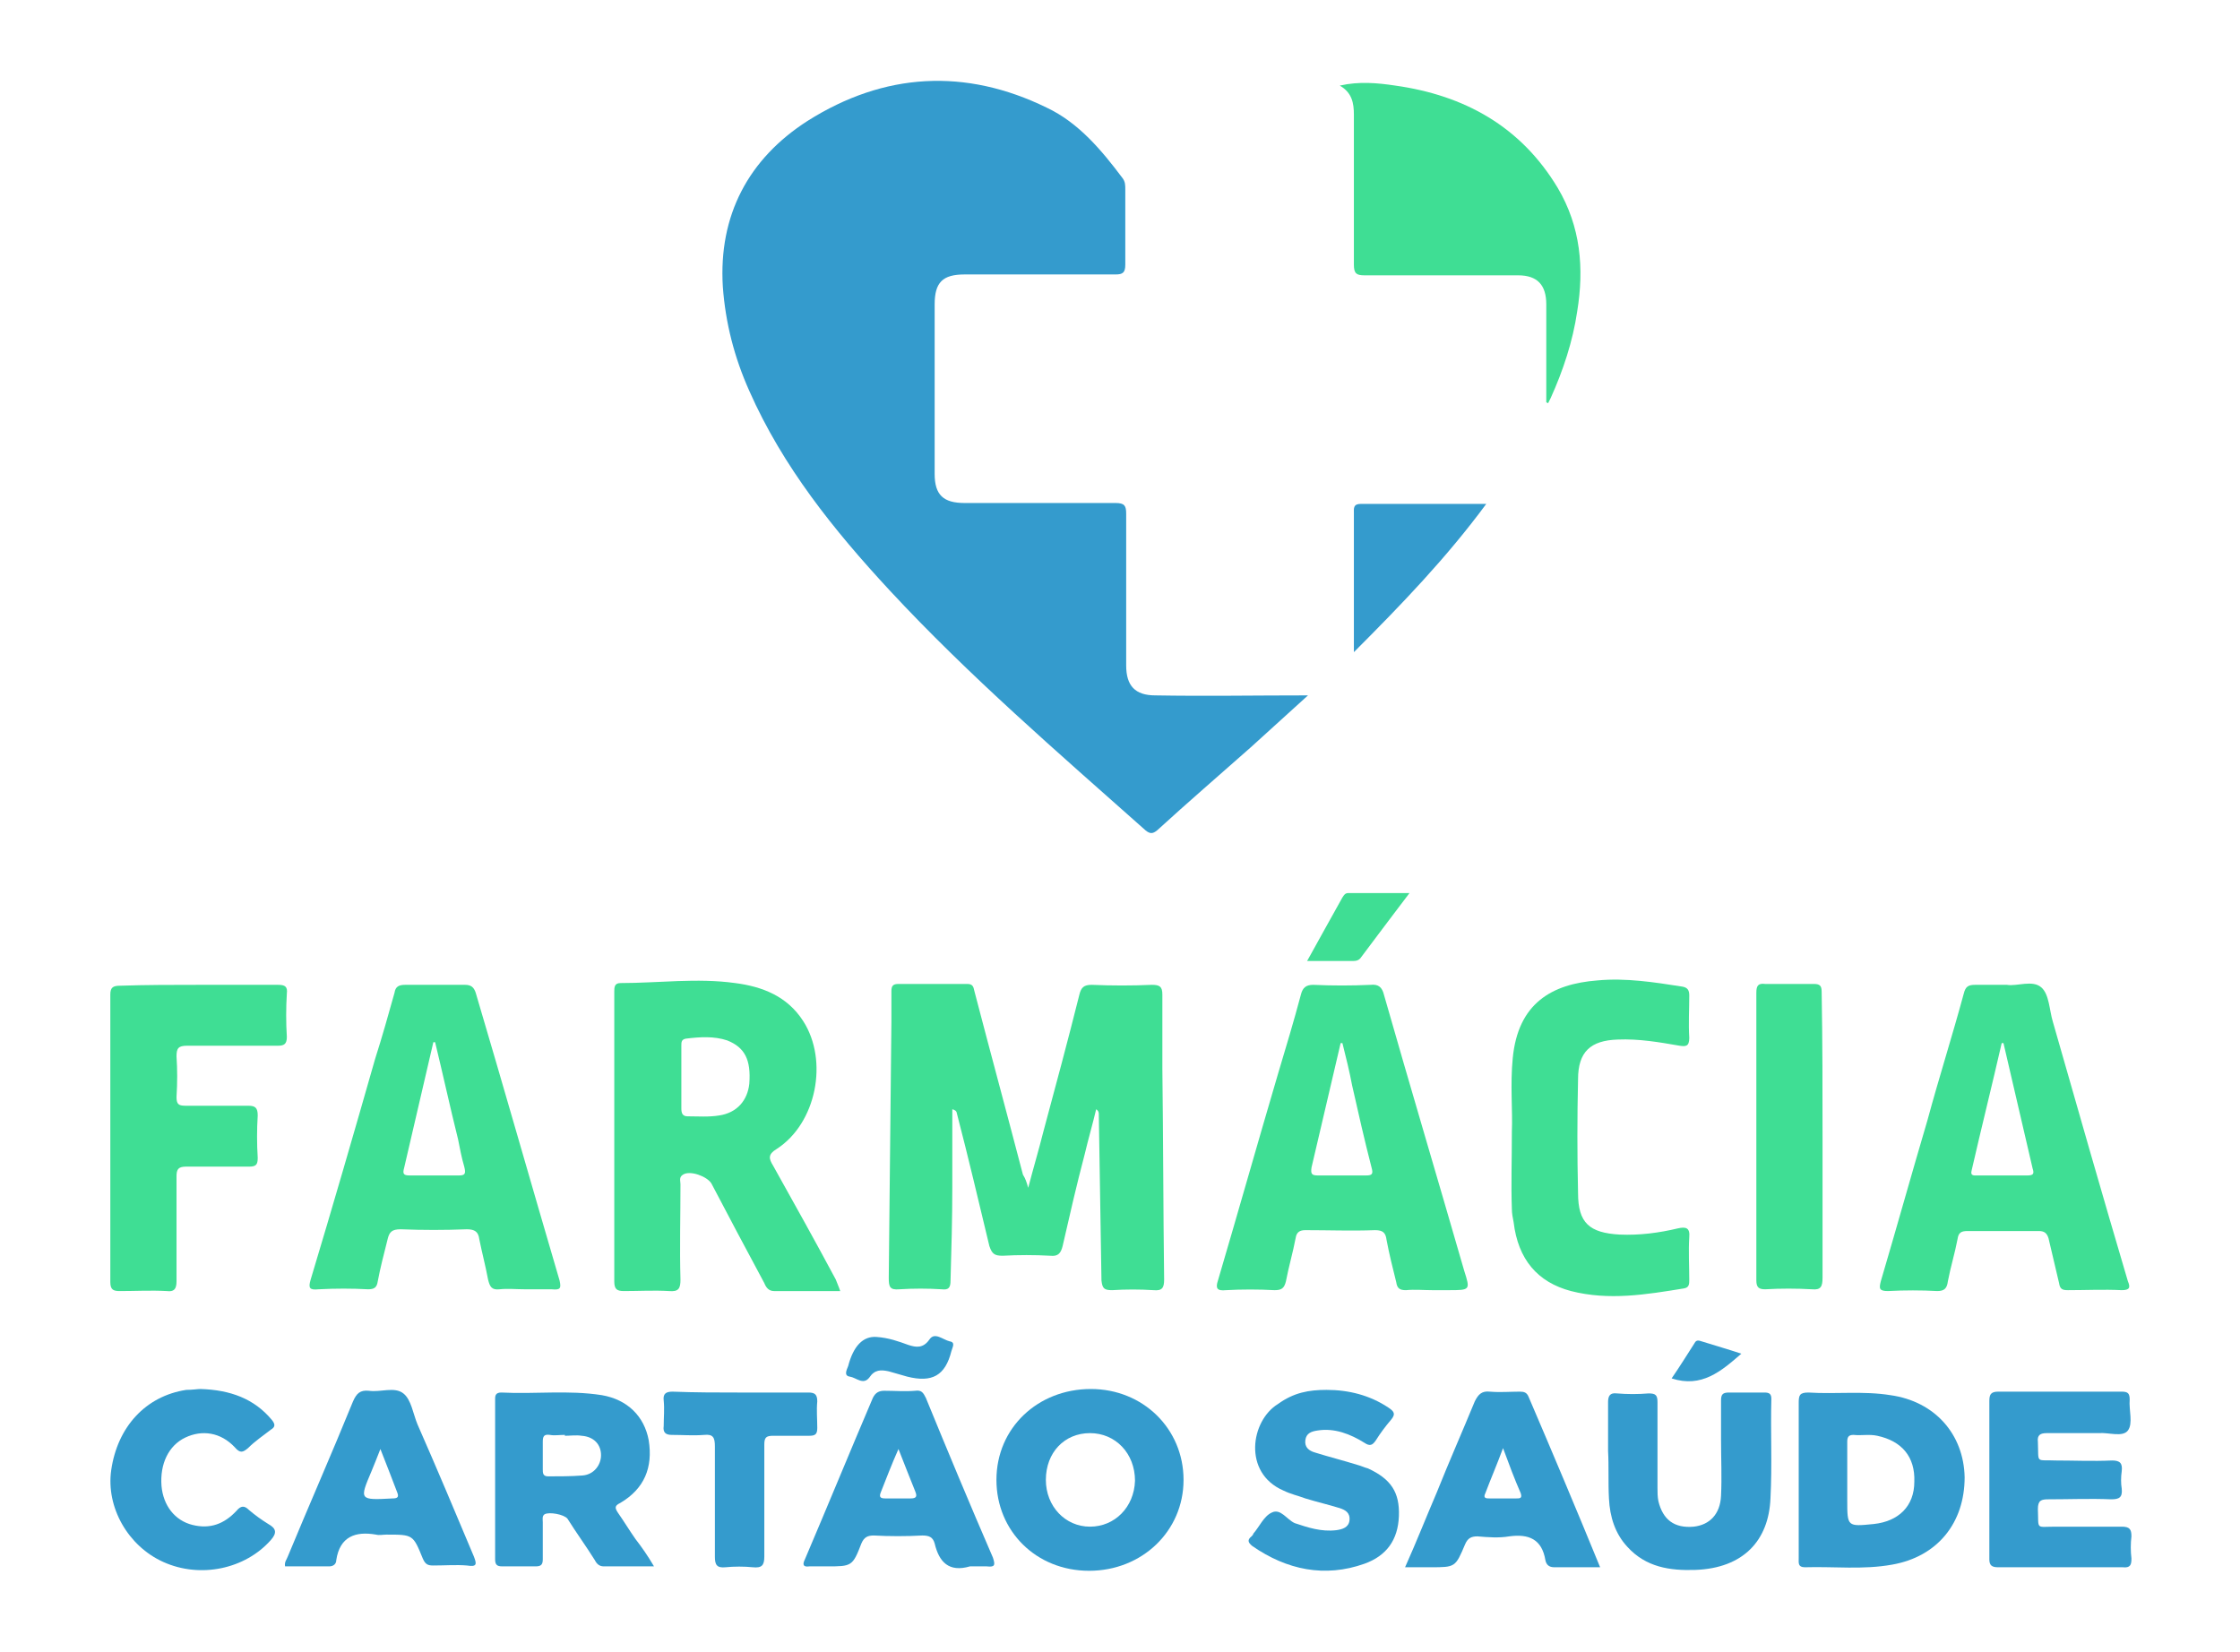 <?xml version="1.0" encoding="utf-8"?>
<!-- Generator: Adobe Illustrator 25.0.0, SVG Export Plug-In . SVG Version: 6.00 Build 0)  -->
<svg version="1.1" id="Camada_1" xmlns="http://www.w3.org/2000/svg" xmlns:xlink="http://www.w3.org/1999/xlink" x="0px" y="0px"
	 viewBox="0 0 253.8 187.2" style="enable-background:new 0 0 253.8 187.2;" xml:space="preserve">
<style type="text/css">
	.st0{fill:#349BCD;}
	.st1{fill:#3FDE94;}
</style>
<path class="st0" d="M148.2,78.8c-2.3,2.1-4.4,4-6.5,5.9c-3.5,3.1-7.1,6.2-10.6,9.4c-0.5,0.4-0.8,0.4-1.3,0
	c-9.9-8.8-20-17.5-29-27.2c-6.3-6.8-12.1-14-15.9-22.6c-1.7-3.8-2.7-7.7-3-11.8c-0.5-8.1,2.9-14.5,9.6-18.8c8.7-5.5,17.9-6,27.1-1.5
	c3.6,1.7,6.2,4.8,8.6,8c0.3,0.4,0.3,0.8,0.3,1.3c0,2.8,0,5.7,0,8.5c0,0.9-0.3,1.1-1.1,1.1c-5.7,0-11.4,0-17.1,0
	c-2.5,0-3.4,0.9-3.4,3.4c0,6.4,0,12.8,0,19.2c0,2.4,1,3.3,3.4,3.3c5.7,0,11.4,0,17.1,0c1,0,1.2,0.3,1.2,1.2c0,5.7,0,11.4,0,17.2
	c0,2.3,1,3.4,3.3,3.4C136.5,78.9,142.2,78.8,148.2,78.8z"/>
<path class="st0" d="M168.4,57.1c-4.5,6.1-9.6,11.4-15,16.8c0-1.3,0-2.2,0-3.1c0-4.2,0-8.4,0-12.6c0-0.6-0.1-1.1,0.8-1.1
	C158.8,57.1,163.5,57.1,168.4,57.1z"/>
<path class="st0" d="M225.4,167.6c0-2.9,0-5.8,0-8.8c0-0.7,0.1-1.1,1-1.1c4.7,0,9.3,0,14,0c0.7,0,0.9,0.2,0.9,0.9
	c-0.1,1.2,0.4,2.7-0.2,3.5c-0.6,0.8-2.2,0.2-3.3,0.3c-2,0-3.9,0-5.9,0c-0.7,0-1.1,0.2-1,1c0.1,2.5-0.3,2,2,2.1c2.1,0,4.2,0.1,6.4,0
	c0.9,0,1.2,0.3,1.1,1.2c-0.1,0.7-0.1,1.4,0,2c0.1,1-0.3,1.2-1.2,1.2c-2.4-0.1-4.7,0-7.1,0c-0.8,0-1.2,0.1-1.2,1.1c0.1,2.4-0.3,2,2,2
	c2.5,0,5,0,7.5,0c0.9,0,1.1,0.3,1.1,1.1c-0.1,0.8-0.1,1.7,0,2.5c0,0.7-0.1,1.1-1,1c-4.7,0-9.4,0-14.1,0c-0.7,0-1-0.2-1-0.9
	C225.4,173.6,225.4,170.6,225.4,167.6z"/>
<path class="st0" d="M182.2,164.4c0-1.8,0-3.7,0-5.5c0-0.7,0.2-1.1,1-1c1.2,0.1,2.4,0.1,3.6,0c0.8,0,1,0.2,1,1c0,3.2,0,6.5,0,9.7
	c0,0.5,0,1,0.1,1.5c0.5,2.1,1.8,3.1,4,2.9c1.8-0.2,3-1.4,3.1-3.5s0-4.2,0-6.4c0-1.5,0-3,0-4.4c0-0.7,0.2-0.9,0.9-0.9
	c1.3,0,2.6,0,4,0c0.5,0,0.8,0.1,0.8,0.7c-0.1,3.8,0.1,7.5-0.1,11.3c-0.2,4.8-3.1,7.9-8.5,8.1c-2.9,0.1-5.6-0.3-7.7-2.6
	c-1.4-1.5-2-3.4-2.1-5.5C182.2,168,182.3,166.2,182.2,164.4L182.2,164.4z"/>
<path class="st0" d="M150.3,157.5c2.5,0,4.9,0.6,7,2c0.6,0.4,0.9,0.7,0.3,1.4c-0.6,0.7-1.2,1.5-1.7,2.3c-0.4,0.6-0.7,0.7-1.3,0.3
	c-1.6-1-3.4-1.7-5.3-1.4c-0.7,0.1-1.3,0.3-1.4,1.1c-0.1,0.8,0.4,1.2,1.1,1.4c1.6,0.5,3.2,0.9,4.8,1.4c0.4,0.1,0.8,0.3,1.2,0.4
	c2.6,1.2,3.6,2.7,3.5,5.4s-1.4,4.5-3.9,5.4c-4.5,1.6-8.8,0.7-12.7-2c-0.5-0.4-0.6-0.7-0.1-1.1c0.1-0.1,0.2-0.2,0.2-0.3
	c0.7-0.8,1.2-2,2.1-2.4c1-0.5,1.7,0.8,2.6,1.2c1.5,0.5,3,1,4.7,0.8c0.7-0.1,1.4-0.3,1.5-1.1c0.1-0.9-0.5-1.2-1.1-1.4
	c-1.3-0.4-2.6-0.7-3.9-1.1c-0.8-0.3-1.7-0.5-2.5-0.9c-4.6-2-3.7-7.9-0.6-9.8C146.6,157.8,148.3,157.5,150.3,157.5z"/>
<path class="st0" d="M22.7,157.4c3.4,0.1,6.1,1.1,8.1,3.5c0.4,0.5,0.4,0.8-0.1,1.1c-0.9,0.7-1.8,1.3-2.6,2.1
	c-0.6,0.5-0.9,0.6-1.5-0.1c-1.6-1.7-3.7-2-5.6-1.1s-2.9,3-2.7,5.5c0.2,2.2,1.5,3.9,3.5,4.4s3.6-0.1,5-1.6c0.5-0.6,0.9-0.6,1.4-0.1
	c0.7,0.6,1.4,1.1,2.2,1.6c0.9,0.5,1,1,0.3,1.8c-2.9,3.3-8,4.4-12.2,2.5c-4-1.8-6.5-6.2-5.9-10.4c0.7-4.9,3.9-8.4,8.5-9.1
	C21.8,157.5,22.4,157.4,22.7,157.4z"/>
<path class="st0" d="M83.8,157.8c2.6,0,5.2,0,7.8,0c0.7,0,1,0.2,1,1c-0.1,1,0,2,0,3c0,0.7-0.2,0.9-0.9,0.9c-1.4,0-2.7,0-4.1,0
	c-0.8,0-1,0.2-1,1c0,4.2,0,8.5,0,12.7c0,1-0.3,1.3-1.3,1.2s-2.1-0.1-3.1,0s-1.2-0.3-1.2-1.2c0-4.2,0-8.3,0-12.5c0-1-0.2-1.4-1.2-1.3
	c-1.2,0.1-2.5,0-3.7,0c-0.7,0-1-0.3-0.9-1c0-1,0.1-1.9,0-2.9c-0.1-0.8,0.3-1,1-1C78.8,157.8,81.3,157.8,83.8,157.8z"/>
<path class="st0" d="M99.3,151.5c1.4,0.1,2.5,0.5,3.6,0.9c0.9,0.3,1.7,0.4,2.4-0.6c0.6-0.9,1.5,0,2.3,0.2c0.7,0.1,0.3,0.7,0.2,1.1
	c-0.7,2.8-2.2,3.6-5,2.9c-0.7-0.2-1.4-0.4-2.1-0.6c-0.9-0.2-1.6-0.2-2.2,0.7c-0.7,0.9-1.5,0-2.2-0.1s-0.4-0.7-0.2-1.2
	C96.7,152.5,97.8,151.4,99.3,151.5z"/>
<path class="st0" d="M197.3,153.4c-2.3,2-4.5,3.9-7.9,2.8c0.9-1.3,1.7-2.6,2.6-4c0.2-0.4,0.5-0.3,0.8-0.2
	C194.4,152.5,195.8,152.9,197.3,153.4z"/>
<g>
	<path class="st1" d="M175.2,45.6c0-3.7,0-7.4,0-11.1c0-2.2-1-3.3-3.2-3.3c-5.8,0-11.6,0-17.4,0c-0.9,0-1.2-0.2-1.2-1.2
		c0-5.7,0-11.4,0-17c0-1.3-0.2-2.5-1.6-3.3c2.2-0.5,4.3-0.3,6.3,0c7.8,1.1,14.2,4.6,18.4,11.6c2.6,4.4,3,9.1,2.2,14
		c-0.5,3.4-1.6,6.7-3,9.8c-0.1,0.2-0.2,0.4-0.3,0.6C175.3,45.6,175.2,45.6,175.2,45.6z"/>
	<path class="st1" d="M116.5,134.6c0.6-2.3,1.2-4.3,1.7-6.3c1.4-5.2,2.8-10.4,4.1-15.6c0.2-0.8,0.5-1.1,1.4-1.1
		c2.3,0.1,4.6,0.1,6.8,0c0.9,0,1.2,0.2,1.2,1.1c0,2.8,0,5.6,0,8.4c0.1,8,0.1,15.9,0.2,23.9c0,0.9-0.2,1.3-1.2,1.2
		c-1.6-0.1-3.1-0.1-4.7,0c-0.9,0-1.1-0.2-1.2-1.1c-0.1-6.3-0.2-12.5-0.3-18.8c0-0.2,0-0.4-0.3-0.6c-0.4,1.7-0.9,3.4-1.3,5.1
		c-0.9,3.4-1.7,6.9-2.5,10.4c-0.2,0.8-0.5,1.2-1.4,1.1c-1.8-0.1-3.6-0.1-5.4,0c-0.9,0-1.2-0.2-1.5-1.1c-1.2-5-2.4-10.1-3.7-15.1
		c0-0.1-0.1-0.3-0.5-0.4c0,3,0,6,0,8.9c0,3.5-0.1,7-0.2,10.5c0,0.8-0.2,1.1-1,1c-1.6-0.1-3.2-0.1-4.8,0c-1.1,0.1-1.2-0.3-1.2-1.3
		c0.1-9.7,0.2-19.3,0.3-29c0-1.2,0-2.3,0-3.5c0-0.6,0.2-0.8,0.8-0.8c2.6,0,5.2,0,7.8,0c0.6,0,0.7,0.3,0.8,0.8
		c1.8,6.9,3.7,13.9,5.5,20.8C116.2,133.6,116.3,133.9,116.5,134.6z"/>
	<path class="st1" d="M22.6,111.6c3,0,5.9,0,8.9,0c0.8,0,1.1,0.2,1,1c-0.1,1.6-0.1,3.3,0,4.9c0,0.8-0.3,1-1,1c-3.4,0-6.9,0-10.3,0
		c-1,0-1.2,0.3-1.2,1.2c0.1,1.5,0.1,3,0,4.6c0,0.8,0.2,1,1,1c2.4,0,4.7,0,7.1,0c0.8,0,1.1,0.2,1.1,1.1c-0.1,1.6-0.1,3.2,0,4.8
		c0,0.8-0.2,1-1,1c-2.4,0-4.7,0-7.1,0c-0.9,0-1.1,0.3-1.1,1.1c0,4,0,7.9,0,11.9c0,0.9-0.3,1.2-1.1,1.1c-1.8-0.1-3.5,0-5.3,0
		c-0.7,0-1.1-0.1-1.1-1c0-10.9,0-21.7,0-32.6c0-0.8,0.3-1,1.1-1C16.6,111.6,19.6,111.6,22.6,111.6z"/>
	<path class="st1" d="M171.3,128.2c0.1-2.3-0.2-5.3,0.1-8.3c0.6-6.2,4.4-8.4,9.6-8.8c3.2-0.3,6.4,0.2,9.6,0.7c0.6,0.1,0.8,0.4,0.8,1
		c0,1.6-0.1,3.2,0,4.8c0,1-0.4,1-1.1,0.9c-2.3-0.4-4.6-0.8-7-0.7c-3.1,0.1-4.5,1.4-4.5,4.5c-0.1,4.3-0.1,8.6,0,12.9
		c0,3.4,1.3,4.5,4.7,4.7c2.3,0.1,4.5-0.2,6.6-0.7c0.9-0.2,1.4-0.1,1.3,1c-0.1,1.6,0,3.2,0,4.8c0,0.5,0,0.9-0.6,1
		c-4.3,0.7-8.5,1.4-12.8,0.3c-3.8-1-6-3.6-6.5-7.8c-0.1-0.5-0.2-1-0.2-1.5C171.2,134.2,171.3,131.6,171.3,128.2z"/>
	<path class="st1" d="M206.5,128.9c0,5.3,0,10.6,0,15.9c0,1-0.2,1.4-1.2,1.3c-1.8-0.1-3.5-0.1-5.3,0c-0.7,0-1-0.2-1-1
		c0-10.9,0-21.7,0-32.6c0-0.8,0.2-1.1,1-1c1.8,0,3.7,0,5.5,0c0.7,0,0.9,0.2,0.9,0.9C206.5,118,206.5,123.5,206.5,128.9z"/>
	<path class="st1" d="M148.1,108.9c1.4-2.5,2.7-4.9,4-7.2c0.2-0.3,0.3-0.5,0.7-0.5c2.2,0,4.4,0,6.9,0c-1.9,2.5-3.7,4.9-5.5,7.3
		c-0.2,0.3-0.5,0.4-0.9,0.4C151.6,108.9,150,108.9,148.1,108.9z"/>
	<path class="st1" d="M94.7,145c-2.3-4.3-4.7-8.6-7.1-12.9c-0.5-0.8-0.6-1.3,0.4-1.9c4.5-2.9,5.9-10,3-14.5
		c-1.8-2.8-4.6-3.9-7.7-4.3c-4.3-0.6-8.7,0-13,0c-0.7,0-0.7,0.5-0.7,1c0,10.9,0,21.9,0,32.8c0,0.9,0.3,1.1,1.1,1.1
		c1.7,0,3.4-0.1,5.1,0c1.1,0.1,1.3-0.3,1.3-1.3c-0.1-3.6,0-7.2,0-10.8c0-0.4-0.2-0.8,0.3-1.1c0.8-0.5,2.7,0.2,3.2,1
		c2,3.8,4,7.6,6,11.3c0.2,0.5,0.5,0.9,1.1,0.9c2.4,0,4.9,0,7.5,0C95,145.7,94.8,145.3,94.7,145z M84.9,122.8
		c-0.2,1.9-1.4,3.3-3.4,3.6c-1.2,0.2-2.4,0.1-3.6,0.1c-0.6,0-0.7-0.4-0.7-0.9c0-1.2,0-2.4,0-3.6s0-2.3,0-3.5c0-0.4,0-0.7,0.5-0.8
		c1.6-0.2,3.2-0.3,4.7,0.2C84.4,118.7,85.1,120.1,84.9,122.8z"/>
	<path class="st1" d="M165.9,144c-3-10.4-6.1-20.8-9.1-31.3c-0.2-0.8-0.6-1.2-1.5-1.1c-2.2,0.1-4.3,0.1-6.5,0
		c-0.8,0-1.2,0.3-1.4,1.1c-0.8,3-1.7,6-2.6,9c-2.3,7.8-4.5,15.6-6.8,23.4c-0.3,0.9-0.1,1.2,0.9,1.1c1.8-0.1,3.7-0.1,5.5,0
		c0.8,0,1.1-0.2,1.3-1c0.3-1.6,0.8-3.3,1.1-4.9c0.1-0.7,0.5-0.9,1.1-0.9c2.6,0,5.3,0.1,7.9,0c0.9,0,1.2,0.3,1.3,1.1
		c0.3,1.6,0.7,3.2,1.1,4.8c0.1,0.7,0.4,0.9,1.1,0.9c1-0.1,2,0,3,0c0.6,0,1.2,0,1.8,0C166.6,146.2,166.6,146.2,165.9,144z
		 M154.8,133.2c-1.8,0-3.7,0-5.5,0c-0.7,0-0.8-0.2-0.7-0.9c1.1-4.7,2.2-9.4,3.3-14.1c0.1,0,0.2,0,0.2,0c0.4,1.6,0.8,3.2,1.1,4.8
		c0.7,3.1,1.4,6.2,2.2,9.3C155.6,133,155.5,133.2,154.8,133.2z"/>
	<path class="st1" d="M63.4,145.1c-3.2-10.9-6.3-21.8-9.5-32.6c-0.2-0.6-0.5-0.9-1.2-0.9c-2.3,0-4.6,0-6.8,0c-0.7,0-1.1,0.2-1.2,0.9
		c-0.7,2.5-1.4,5-2.2,7.5c-2.4,8.4-4.8,16.7-7.3,25c-0.3,1-0.1,1.2,0.9,1.1c1.9-0.1,3.8-0.1,5.6,0c0.7,0,1-0.2,1.1-0.9
		c0.3-1.6,0.7-3.1,1.1-4.7c0.2-0.9,0.5-1.2,1.5-1.2c2.5,0.1,5,0.1,7.5,0c0.9,0,1.3,0.3,1.4,1.1c0.3,1.5,0.7,3,1,4.6
		c0.2,0.8,0.4,1.2,1.3,1.1c0.9-0.1,1.9,0,2.9,0s2,0,3,0C63.5,146.2,63.6,146,63.4,145.1z M52,133.2c-1.9,0-3.8,0-5.6,0
		c-0.7,0-0.8-0.2-0.6-0.9c1.1-4.7,2.2-9.5,3.3-14.2c0.1,0,0.2,0,0.2,0c0.9,3.7,1.7,7.4,2.6,11c0.2,1,0.4,2.1,0.7,3.1
		C52.8,133,52.7,133.2,52,133.2z"/>
	<path class="st1" d="M241.1,145.2c-2.9-9.8-5.7-19.6-8.5-29.4c-0.4-1.3-0.4-3.1-1.3-3.9c-1-0.9-2.8-0.1-3.9-0.3c-1.4,0-2.5,0-3.6,0
		c-0.8,0-1.1,0.2-1.3,1c-1.3,4.8-2.8,9.5-4.1,14.3c-1.8,6.1-3.5,12.2-5.3,18.3c-0.2,0.8-0.2,1.1,0.8,1.1c1.9-0.1,3.8-0.1,5.6,0
		c0.8,0,1.1-0.3,1.2-1.1c0.3-1.6,0.8-3.2,1.1-4.8c0.1-0.7,0.4-0.9,1.1-0.9c2.7,0,5.4,0,8.1,0c0.6,0,0.9,0.2,1.1,0.8
		c0.4,1.7,0.8,3.4,1.2,5.1c0.1,0.7,0.4,0.8,1,0.8c2,0,4.1-0.1,6.1,0C241.3,146.2,241.4,145.9,241.1,145.2z M229.7,133.2
		c-1.9,0-3.8,0-5.6,0c-0.4,0-0.9,0.1-0.7-0.6c1.1-4.8,2.3-9.6,3.4-14.4c0.1,0,0.2,0,0.2,0c1.1,4.7,2.2,9.5,3.3,14.2
		C230.5,133,230.4,133.2,229.7,133.2z"/>
</g>
<path class="st0" d="M214.2,158.1c-3.1-0.5-6.2-0.1-9.3-0.3c-1,0-1.1,0.3-1.1,1.2c0,2.9,0,5.8,0,8.7c0,3,0,5.9,0,8.9
	c0,0.5-0.1,1,0.7,1c3.3-0.1,6.6,0.3,9.9-0.3c5.1-0.9,8.2-4.7,8.2-9.9C222.5,162.5,219.2,158.8,214.2,158.1z M212.3,172.7
	c-3,0.3-3,0.3-3-2.7c0-0.8,0-1.6,0-2.4c0-1.4,0-2.8,0-4.2c0-0.5,0.1-0.8,0.7-0.8c0.9,0.1,1.8-0.1,2.7,0.1c2.8,0.6,4.3,2.4,4.2,5.2
	C216.9,170.7,215.1,172.4,212.3,172.7z"/>
<path class="st0" d="M123.6,157.4c-6,0-10.7,4.4-10.7,10.3c0,5.8,4.5,10.3,10.5,10.3c6,0,10.7-4.5,10.7-10.3
	S129.5,157.4,123.6,157.4z M123.5,173c-2.8,0-5-2.3-5-5.3c0-3.1,2.1-5.3,5-5.3s5.1,2.3,5.1,5.4C128.5,170.8,126.3,173,123.5,173z"/>
<path class="st0" d="M72,174.4c-0.7-1-1.3-2-2-3c-0.4-0.6-0.3-0.8,0.3-1.1c2.7-1.6,3.7-4,3.2-7.1c-0.5-2.7-2.4-4.6-5.3-5.1
	c-3.8-0.6-7.6-0.1-11.4-0.3c-0.6,0-0.7,0.3-0.7,0.7c0,6.1,0,12.1,0,18.2c0,0.6,0.2,0.8,0.8,0.8c1.3,0,2.6,0,3.8,0
	c0.6,0,0.8-0.2,0.8-0.8c0-1.4,0-2.8,0-4.2c0-0.3-0.1-0.7,0.2-0.9c0.5-0.3,2.2,0,2.6,0.5c1,1.6,2.1,3.1,3.1,4.7
	c0.2,0.4,0.5,0.7,1,0.7c1.8,0,3.7,0,5.7,0C73.4,176.3,72.7,175.3,72,174.4z M66,167.2c-1.3,0.1-2.6,0.1-3.9,0.1
	c-0.6,0-0.6-0.4-0.6-0.8c0-1,0-2.1,0-3.1c0-0.6,0.1-0.9,0.8-0.8c0.5,0.1,1.1,0,1.7,0c0,0,0,0,0,0.1c0.6,0,1.3-0.1,1.9,0
	c1.4,0.1,2.2,1,2.2,2.2C68.1,166,67.3,167.1,66,167.2z"/>
<path class="st0" d="M173.2,158.3c-0.2-0.5-0.5-0.6-1-0.6c-1.1,0-2.2,0.1-3.4,0c-0.9-0.1-1.3,0.3-1.7,1.1c-1.4,3.4-2.9,6.8-4.3,10.3
	c-1.2,2.8-2.3,5.6-3.6,8.5c1.1,0,2,0,2.9,0c2.8,0,2.8,0,3.9-2.6c0.3-0.7,0.7-0.9,1.4-0.9c1.2,0.1,2.4,0.2,3.6,0
	c2.2-0.3,3.7,0.3,4.1,2.7c0.1,0.5,0.4,0.8,1,0.8c1.7,0,3.3,0,5.2,0C178.6,171,175.9,164.6,173.2,158.3z M171.8,169.8c-1,0-2,0-3,0
	c-0.4,0-0.8,0-0.5-0.6c0.6-1.6,1.3-3.2,2-5.1c0.7,1.9,1.3,3.5,2,5.1C172.5,169.8,172.2,169.8,171.8,169.8z"/>
<path class="st0" d="M53.7,176.4c-2.1-5-4.2-10-6.4-15c-0.5-1.2-0.7-2.8-1.6-3.5c-1-0.8-2.6-0.1-3.9-0.3c-1-0.1-1.4,0.3-1.8,1.2
	c-2.4,5.9-5,11.8-7.4,17.6c-0.1,0.3-0.4,0.6-0.3,1.1c1.7,0,3.3,0,5,0c0.5,0,0.8-0.3,0.8-0.7c0.4-2.7,2.2-3.3,4.5-2.9
	c0.4,0.1,0.8,0,1.2,0c3,0,3,0,4.1,2.7c0.3,0.7,0.6,0.8,1.2,0.8c1.3,0,2.6-0.1,3.8,0C54.1,177.6,54,177.2,53.7,176.4z M44.5,169.8
	L44.5,169.8c-3.8,0.2-3.8,0.2-2.4-3.1c0.3-0.7,0.6-1.5,1-2.5c0.7,1.8,1.3,3.3,1.9,4.9C45.2,169.6,45.1,169.8,44.5,169.8z"/>
<path class="st0" d="M112.5,176.5c-2.6-6-5.1-12-7.6-18.1c-0.3-0.6-0.5-0.9-1.2-0.8c-1.2,0.1-2.3,0-3.5,0c-0.6,0-1,0.2-1.3,0.8
	c-2.6,6.1-5.1,12.2-7.7,18.3c-0.3,0.6-0.2,0.9,0.5,0.8c0.7,0,1.4,0,2,0c2.8,0,2.9,0,3.9-2.6c0.3-0.7,0.7-0.9,1.4-0.9
	c1.8,0.1,3.7,0.1,5.5,0c0.8,0,1.2,0.2,1.4,0.9c0.5,2.1,1.6,3.3,4,2.6c0.6,0,1.3,0,1.9,0C112.7,177.6,112.8,177.4,112.5,176.5z
	 M103.2,169.8c-1,0-1.9,0-2.9,0c-0.6,0-0.7-0.2-0.5-0.7c0.6-1.5,1.2-3.1,2-4.9c0.7,1.8,1.3,3.3,1.9,4.8
	C103.9,169.5,103.9,169.8,103.2,169.8z"/>
</svg>

